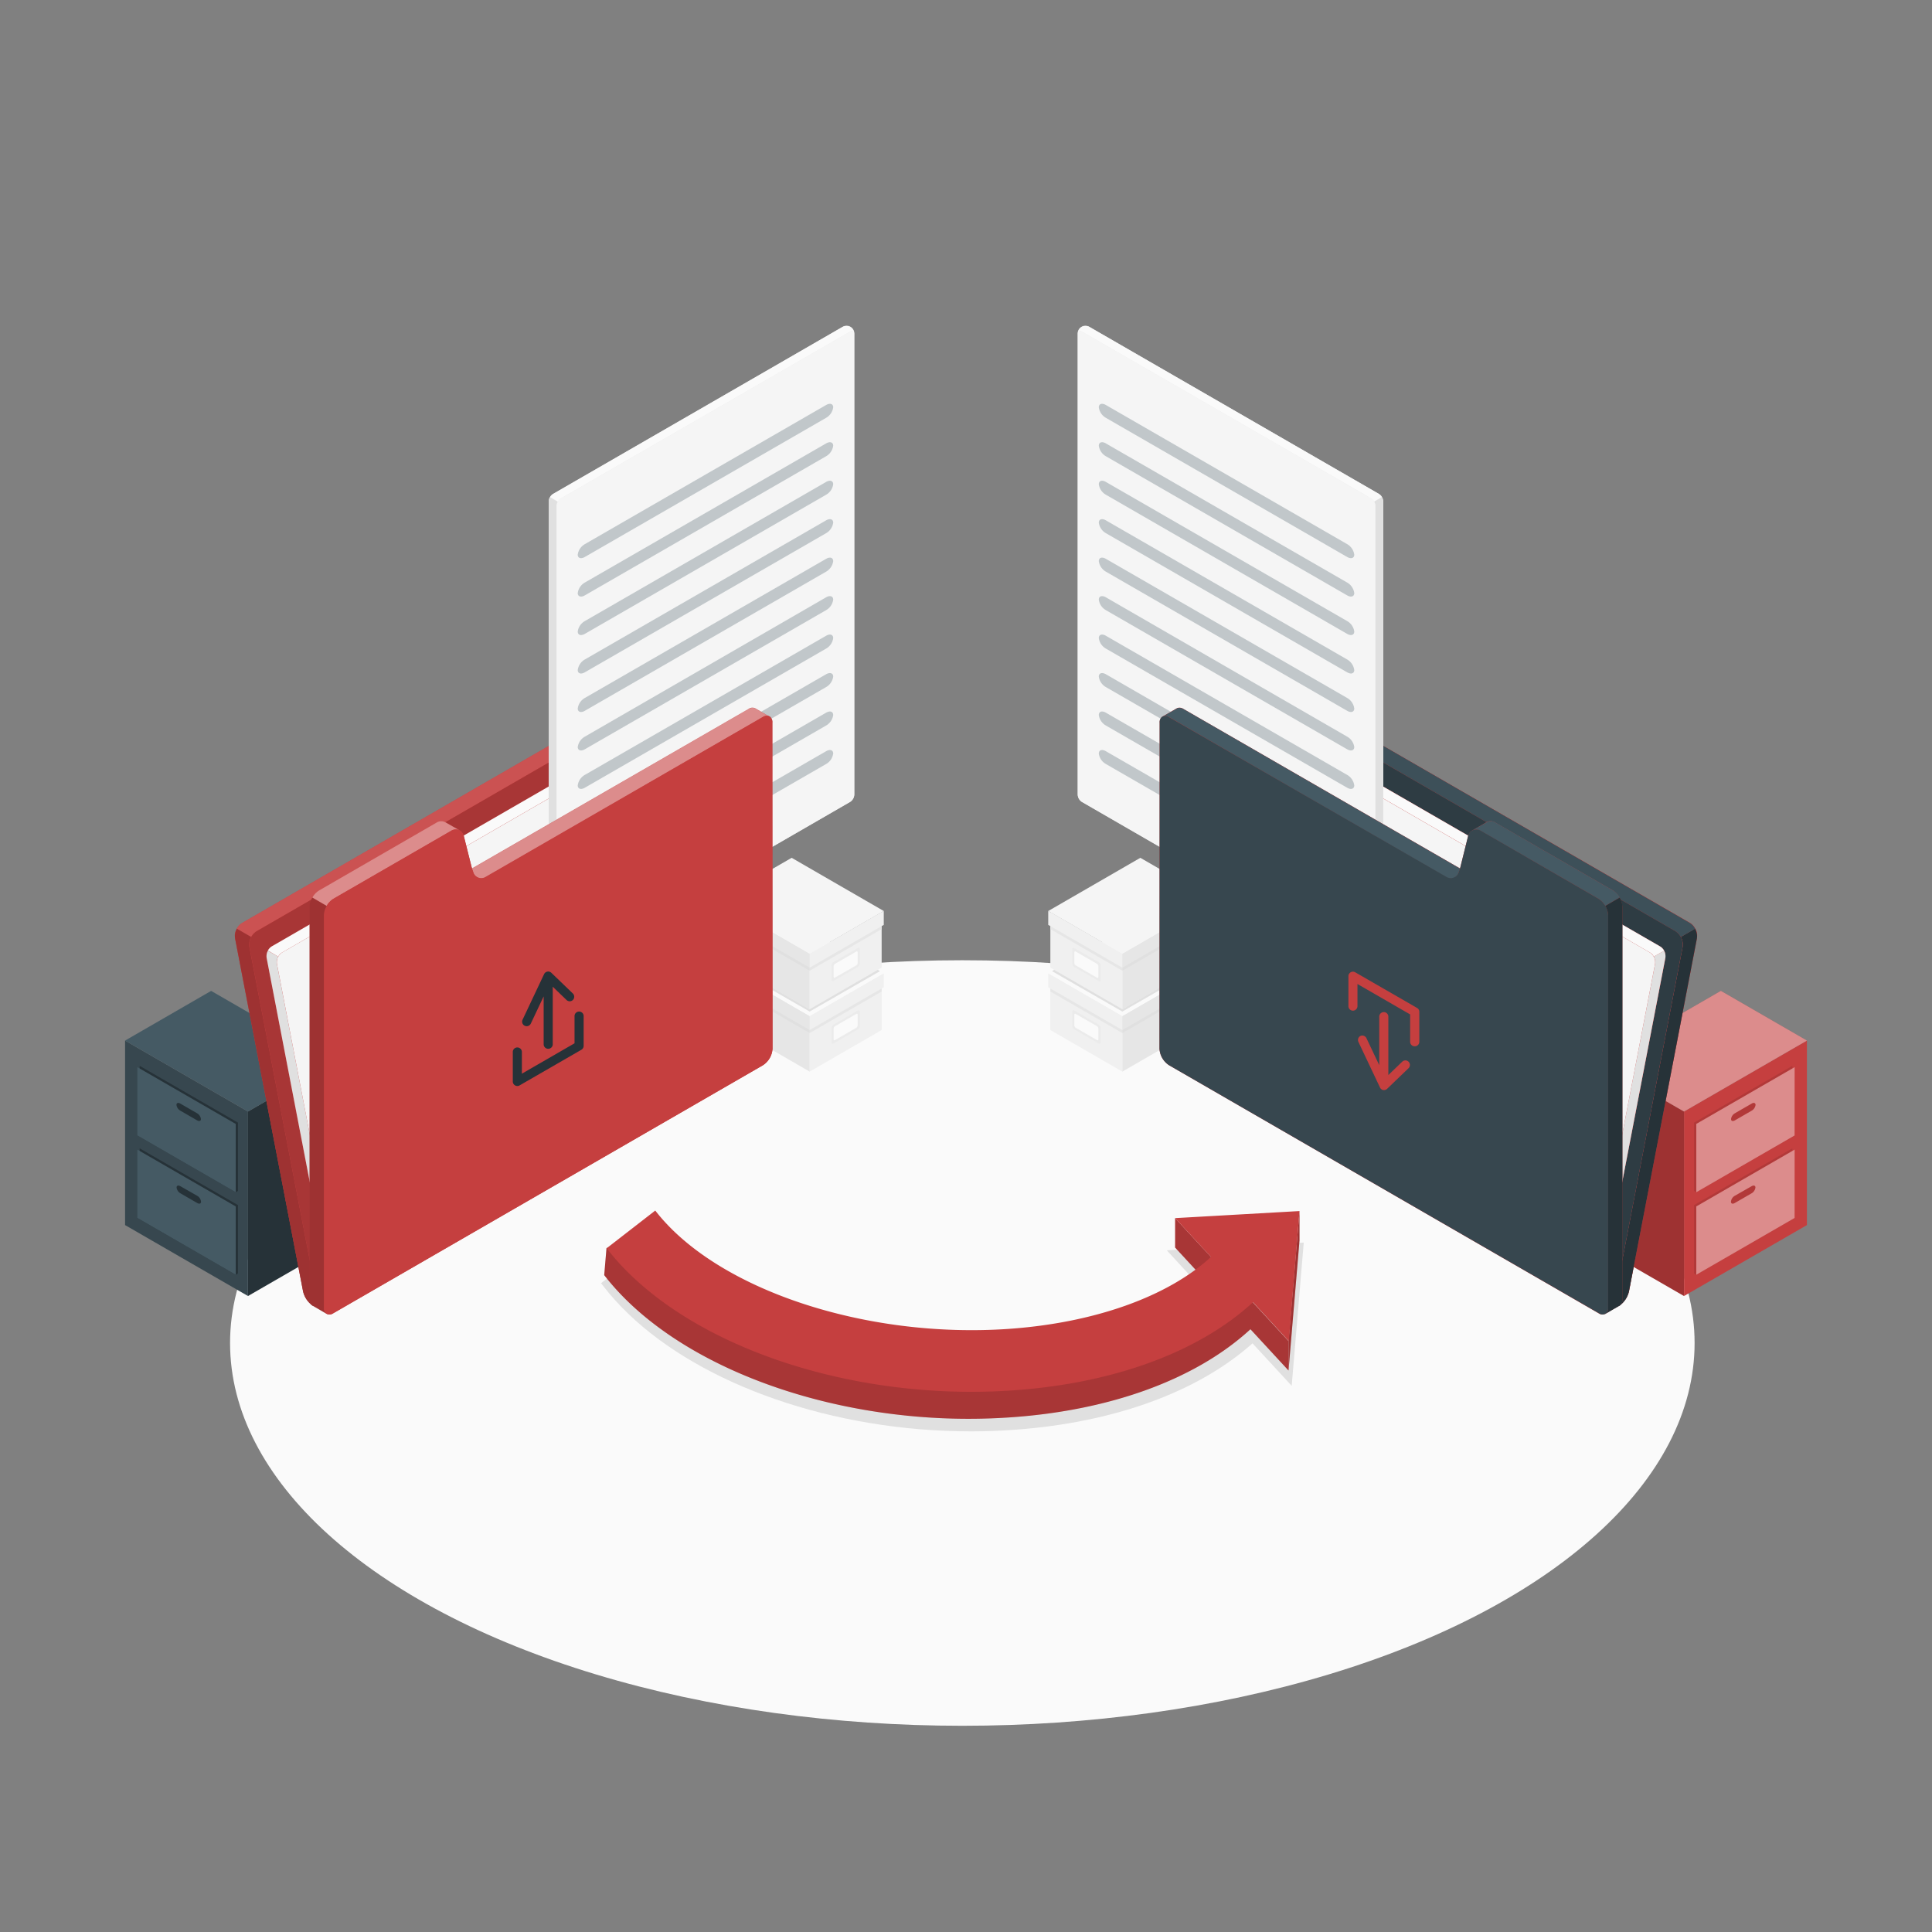 <svg xmlns="http://www.w3.org/2000/svg" viewBox="0 0 500 500"><rect x="0" y="0" width="500" height="500" fill="#808080" stroke="none"/><g id="freepik--Floor--inject-210"><ellipse id="freepik--floor--inject-210" cx="249.05" cy="347.57" rx="189.51" ry="99.06" style="fill:#fafafa"></ellipse></g><g id="freepik--Shadow--inject-210"><path id="freepik--shadow--inject-210" d="M251.35,370.44c-4.44,0-8.95-.19-13.4-.56-35.09-2.94-66.42-17.11-81.78-37l-.62-.79,14.21-11,.61.79c14.13,18.28,46.71,30.56,81.07,30.56h0c3.21,0,6.44-.11,9.59-.33,21.37-1.49,39.85-7.92,50.93-17.67l-10-10.86,35.45-2-3.12,37.07-10.14-11c-14.16,12.65-36.07,20.59-61.84,22.39C258.69,370.31,255,370.44,251.35,370.44Z" style="fill:#e0e0e0"></path></g><g id="freepik--Boxes--inject-210"><g id="freepik--boxes--inject-210"><polygon points="209.54 277.33 209.54 262.99 228.17 252.23 228.17 266.57 209.54 277.33" style="fill:#f0f0f0"></polygon><polygon points="209.54 262.99 186.26 249.54 186.26 263.88 209.54 277.33 209.54 262.99" style="fill:#e6e6e6"></polygon><polygon points="209.54 262.99 228.72 251.91 204.88 238.14 185.7 249.22 209.54 262.99" style="fill:#fafafa"></polygon><polygon points="209.54 262.99 209.54 266.57 228.72 255.5 228.72 251.91 209.54 262.99" style="fill:#f0f0f0"></polygon><polygon points="209.54 266.57 228.17 255.82 228.17 256.61 209.54 267.36 209.54 266.57" style="fill:#e6e6e6"></polygon><polygon points="185.7 249.22 209.54 262.99 209.54 266.57 185.7 252.81 185.7 249.22" style="fill:#e6e6e6"></polygon><polygon points="209.54 266.57 186.26 253.13 186.26 253.92 209.54 267.36 209.54 266.57" style="fill:#e0e0e0"></polygon><path d="M215.67,265.17l6.37-3.68c.27-.15.49,0,.49.29v3.76a1.1,1.1,0,0,1-.49.86l-6.37,3.68c-.27.16-.49,0-.49-.29V266A1.1,1.1,0,0,1,215.67,265.17Z" style="fill:#ebebeb"></path><path d="M216.08,265.59l5.55-3.2c.18-.1.33,0,.33.19v2.82a.76.76,0,0,1-.33.58l-5.55,3.2c-.18.11-.33,0-.33-.19v-2.82A.76.76,0,0,1,216.08,265.59Z" style="fill:#fafafa"></path><polygon points="209.54 261.19 209.54 246.85 228.17 236.09 228.17 250.43 209.54 261.19" style="fill:#f0f0f0"></polygon><polygon points="209.54 246.85 186.26 233.4 186.26 247.74 209.54 261.19 209.54 246.85" style="fill:#e6e6e6"></polygon><polygon points="209.54 246.85 228.72 235.77 204.88 222 185.7 233.08 209.54 246.85" style="fill:#f5f5f5"></polygon><polygon points="209.54 246.85 209.54 250.43 228.72 239.36 228.72 235.77 209.54 246.85" style="fill:#f0f0f0"></polygon><polygon points="209.54 250.43 228.17 239.68 228.17 240.46 209.54 251.22 209.54 250.43" style="fill:#e6e6e6"></polygon><polygon points="185.7 233.08 209.54 246.85 209.54 250.43 185.7 236.67 185.7 233.08" style="fill:#e6e6e6"></polygon><polygon points="209.54 250.43 186.26 236.99 186.26 237.78 209.54 251.22 209.54 250.43" style="fill:#e0e0e0"></polygon><path d="M215.67,249l6.37-3.68c.27-.16.49,0,.49.29v3.76a1.1,1.1,0,0,1-.49.86l-6.37,3.67c-.27.16-.49,0-.49-.28v-3.76A1.08,1.08,0,0,1,215.67,249Z" style="fill:#ebebeb"></path><path d="M216.08,249.45l5.55-3.2c.18-.11.33,0,.33.19v2.82a.73.73,0,0,1-.33.57L216.08,253c-.18.1-.33,0-.33-.19V250A.74.74,0,0,1,216.08,249.45Z" style="fill:#fafafa"></path><polygon points="227.17 251.01 209.54 261.19 187.26 248.31 186.72 248.64 209.54 261.77 227.71 251.33 227.17 251.01" style="fill:#e0e0e0"></polygon><polygon points="227.17 251.01 209.54 261.19 187.26 248.31 186.72 248.64 209.54 261.77 227.71 251.33 227.17 251.01" style="fill:#e0e0e0;opacity:0.5"></polygon></g><g id="freepik--boxes--inject-210"><polygon points="290.46 277.33 290.46 262.99 271.83 252.23 271.83 266.57 290.46 277.33" style="fill:#f0f0f0"></polygon><polygon points="290.46 262.99 313.74 249.54 313.74 263.88 290.46 277.33 290.46 262.99" style="fill:#e6e6e6"></polygon><polygon points="290.46 262.99 271.28 251.91 295.12 238.14 314.3 249.22 290.46 262.99" style="fill:#fafafa"></polygon><polygon points="290.46 262.99 290.46 266.57 271.28 255.5 271.28 251.91 290.46 262.99" style="fill:#f0f0f0"></polygon><polygon points="290.46 266.57 271.83 255.82 271.83 256.61 290.46 267.36 290.46 266.57" style="fill:#e6e6e6"></polygon><polygon points="314.3 249.22 290.46 262.99 290.46 266.57 314.3 252.81 314.3 249.22" style="fill:#e6e6e6"></polygon><polygon points="290.46 266.57 313.75 253.13 313.74 253.92 290.46 267.36 290.46 266.57" style="fill:#e0e0e0"></polygon><path d="M284.33,265.17,278,261.49c-.27-.15-.49,0-.49.29v3.76a1.1,1.1,0,0,0,.49.86l6.37,3.68c.27.16.49,0,.49-.29V266A1.1,1.1,0,0,0,284.33,265.17Z" style="fill:#ebebeb"></path><path d="M283.92,265.59l-5.55-3.2c-.18-.1-.33,0-.33.19v2.82a.76.76,0,0,0,.33.58l5.55,3.2c.18.11.33,0,.33-.19v-2.82A.76.76,0,0,0,283.92,265.59Z" style="fill:#fafafa"></path><polygon points="290.46 261.19 290.46 246.85 271.83 236.09 271.83 250.43 290.46 261.19" style="fill:#f0f0f0"></polygon><polygon points="290.46 246.85 313.74 233.4 313.74 247.74 290.46 261.19 290.46 246.85" style="fill:#e6e6e6"></polygon><polygon points="290.46 246.85 271.28 235.77 295.12 222 314.3 233.08 290.46 246.85" style="fill:#f5f5f5"></polygon><polygon points="290.46 246.85 290.46 250.43 271.28 239.36 271.28 235.77 290.46 246.85" style="fill:#f0f0f0"></polygon><polygon points="290.46 250.43 271.83 239.68 271.83 240.46 290.46 251.22 290.46 250.43" style="fill:#e6e6e6"></polygon><polygon points="314.3 233.08 290.46 246.85 290.46 250.43 314.3 236.67 314.3 233.08" style="fill:#e6e6e6"></polygon><polygon points="290.46 250.43 313.75 236.99 313.74 237.78 290.46 251.22 290.46 250.43" style="fill:#e0e0e0"></polygon><path d="M284.33,249,278,245.35c-.27-.16-.49,0-.49.29v3.76a1.1,1.1,0,0,0,.49.86l6.37,3.67c.27.16.49,0,.49-.28v-3.76A1.08,1.08,0,0,0,284.33,249Z" style="fill:#ebebeb"></path><path d="M283.92,249.45l-5.55-3.2c-.18-.11-.33,0-.33.19v2.82a.73.73,0,0,0,.33.57l5.55,3.21c.18.1.33,0,.33-.19V250A.74.74,0,0,0,283.92,249.45Z" style="fill:#fafafa"></path><polygon points="272.83 251.01 290.46 261.19 312.74 248.31 313.28 248.64 290.46 261.77 272.29 251.33 272.83 251.01" style="fill:#e0e0e0"></polygon><polygon points="272.83 251.01 290.46 261.19 312.74 248.31 313.28 248.64 290.46 261.77 272.29 251.33 272.83 251.01" style="fill:#e0e0e0;opacity:0.5"></polygon></g></g><g id="freepik--Cabinets--inject-210"><g id="freepik--Cabinet--inject-210"><polygon points="64.18 335.41 86.45 322.56 86.45 274.81 64.18 287.66 64.18 335.41" style="fill:#263238"></polygon><polygon points="64.18 287.66 32.37 269.3 32.37 317.05 64.18 335.41 64.18 287.66" style="fill:#37474f"></polygon><polygon points="32.37 269.3 64.18 287.66 86.45 274.81 54.64 256.44 32.37 269.3" style="fill:#455a64"></polygon><polygon points="61.59 311.88 36.14 297.19 36.14 314.87 35.55 315.21 61 329.9 61.59 329.56 61.59 311.88" style="fill:#263238"></polygon><polygon points="61 312.22 35.55 297.52 35.55 315.21 61 329.9 61 312.22" style="fill:#455a64"></polygon><path d="M51,309.45,46.7,307c-.56-.33-1-.18-1,.33a2,2,0,0,0,1,1.5l4.33,2.5c.56.33,1,.18,1-.33A2,2,0,0,0,51,309.45Z" style="fill:#263238"></path><polygon points="61.59 290.53 36.14 275.84 36.14 293.52 35.55 293.86 61 308.55 61.59 308.21 61.59 290.53" style="fill:#263238"></polygon><polygon points="61 290.87 35.55 276.18 35.55 293.86 61 308.55 61 290.87" style="fill:#455a64"></polygon><path d="M51,288.11l-4.33-2.5c-.56-.33-1-.18-1,.33a2,2,0,0,0,1,1.5l4.33,2.5c.56.33,1,.18,1-.33A2,2,0,0,0,51,288.11Z" style="fill:#263238"></path></g><g id="freepik--cabinet--inject-210"><polygon points="435.82 335.41 413.55 322.56 413.55 274.81 435.82 287.66 435.82 335.41" style="fill:#C53F3F"></polygon><g style="opacity:0.2"><polygon points="435.82 335.41 413.55 322.56 413.55 274.81 435.82 287.66 435.82 335.41"></polygon></g><polygon points="435.82 287.66 467.63 269.3 467.63 317.05 435.82 335.41 435.82 287.66" style="fill:#C53F3F"></polygon><polygon points="467.63 269.3 435.82 287.66 413.55 274.81 445.36 256.44 467.63 269.3" style="fill:#C53F3F"></polygon><g style="opacity:0.4"><polygon points="467.63 269.3 435.82 287.66 413.55 274.81 445.36 256.44 467.63 269.3" style="fill:#fff"></polygon></g><polygon points="438.42 311.88 463.86 297.19 463.86 314.87 464.44 315.21 439 329.9 438.41 329.56 438.42 311.88" style="fill:#C53F3F"></polygon><g style="opacity:0.1"><polygon points="438.42 311.88 463.86 297.19 463.86 314.87 464.44 315.21 439 329.9 438.41 329.56 438.42 311.88"></polygon></g><polygon points="439 312.22 464.45 297.52 464.44 315.21 439 329.9 439 312.22" style="fill:#C53F3F"></polygon><g style="opacity:0.4"><polygon points="439 312.22 464.45 297.52 464.44 315.21 439 329.9 439 312.22" style="fill:#fff"></polygon></g><path d="M449,309.45,453.3,307c.56-.33,1-.18,1,.33a2,2,0,0,1-1,1.5l-4.33,2.5c-.56.33-1,.18-1-.33A2,2,0,0,1,449,309.45Z" style="fill:#C53F3F"></path><g style="opacity:0.1"><path d="M449,309.45,453.3,307c.56-.33,1-.18,1,.33a2,2,0,0,1-1,1.5l-4.33,2.5c-.56.33-1,.18-1-.33A2,2,0,0,1,449,309.45Z"></path></g><polygon points="438.42 290.53 463.86 275.84 463.86 293.52 464.44 293.86 439 308.55 438.41 308.21 438.42 290.53" style="fill:#C53F3F"></polygon><g style="opacity:0.1"><polygon points="438.42 290.53 463.86 275.84 463.86 293.52 464.44 293.86 439 308.55 438.41 308.21 438.42 290.53"></polygon></g><polygon points="439 290.87 464.45 276.18 464.44 293.86 439 308.55 439 290.87" style="fill:#C53F3F"></polygon><g style="opacity:0.4"><polygon points="439 290.87 464.45 276.18 464.44 293.86 439 308.55 439 290.87" style="fill:#fff"></polygon></g><path d="M449,288.11l4.33-2.5c.56-.33,1-.18,1,.33a2,2,0,0,1-1,1.5l-4.33,2.5c-.56.33-1,.18-1-.33A2,2,0,0,1,449,288.11Z" style="fill:#C53F3F"></path><g style="opacity:0.1"><path d="M449,288.11l4.33-2.5c.56-.33,1-.18,1,.33a2,2,0,0,1-1,1.5l-4.33,2.5c-.56.33-1,.18-1-.33A2,2,0,0,1,449,288.11Z"></path></g></g></g><g id="freepik--Folders--inject-210"><g id="freepik--folder-black--inject-210"><path d="M304.58,273.76l104.1,60.11,6.33,3.65.29.15a3.44,3.44,0,0,0,.53.21,3.08,3.08,0,0,0,.66.18,3.11,3.11,0,0,0,.44.08.13.13,0,0,0,.09,0,5.12,5.12,0,0,0,.56,0,3.4,3.4,0,0,0,1.66-.36,6.19,6.19,0,0,0,2.37-3.77l17.54-91.14a3,3,0,0,0,.06-.6,2.7,2.7,0,0,0,0-.49v0a4.43,4.43,0,0,0-.17-.74,7.8,7.8,0,0,0-.31-.72l-.26-.43a4.94,4.94,0,0,0-.36-.44,3.82,3.82,0,0,0-.36-.34,3.93,3.93,0,0,0-.42-.29L326.87,175.09a2.64,2.64,0,0,0-.29-.15l-.31-.14a.66.66,0,0,0-.15-.05,1.39,1.39,0,0,0-.4,0,5,5,0,0,0-2,.92l-2.45,1.44h0a1.27,1.27,0,0,0-.49.35,1.88,1.88,0,0,0-.45.75,2,2,0,0,0-.1.38l-17.55,91.13A4.13,4.13,0,0,0,304.58,273.76Z" style="fill:#C53F3F"></path><path d="M304.58,273.76l104.1,60.11,6.33,3.65.29.15a3.44,3.44,0,0,0,.53.21,3.08,3.08,0,0,0,.66.18,3.11,3.11,0,0,0,.44.08.13.13,0,0,0,.09,0,5.12,5.12,0,0,0,.56,0,3.4,3.4,0,0,0,1.66-.36,6.19,6.19,0,0,0,2.37-3.77l17.54-91.14a3,3,0,0,0,.06-.6,2.7,2.7,0,0,0,0-.49v0a4.43,4.43,0,0,0-.17-.74,7.8,7.8,0,0,0-.31-.72l-.26-.43a4.94,4.94,0,0,0-.36-.44,3.82,3.82,0,0,0-.36-.34,3.93,3.93,0,0,0-.42-.29L326.87,175.09a2.64,2.64,0,0,0-.29-.15l-.31-.14a.66.66,0,0,0-.15-.05,1.39,1.39,0,0,0-.4,0,5,5,0,0,0-2,.92l-2.45,1.44h0a1.27,1.27,0,0,0-.49.35,1.88,1.88,0,0,0-.45.75,2,2,0,0,0-.1.38l-17.55,91.13A4.13,4.13,0,0,0,304.58,273.76Z" style="fill:#C53F3F"></path><path d="M415.3,337.67a4.68,4.68,0,0,0,3.94.15,6.19,6.19,0,0,0,2.37-3.77l17.54-91.14a4,4,0,0,0-.46-2.57L435,242.48a4.06,4.06,0,0,1,.47,2.57L417.9,336.2A1.81,1.81,0,0,1,415.3,337.67Z" style="fill:#263238"></path><path d="M323.76,175.63l-2.45,1.44h0a1.94,1.94,0,0,1,1.85.16L433.58,241a3.78,3.78,0,0,1,1.39,1.49l3.72-2.14-.26-.43a4.94,4.94,0,0,0-.36-.44,3.65,3.65,0,0,0-.78-.63L326.87,175.09a4.15,4.15,0,0,0-.6-.29.66.66,0,0,0-.15-.05,1.39,1.39,0,0,0-.4,0A5,5,0,0,0,323.76,175.63Z" style="fill:#37474f"></path><path d="M323.76,175.63l-2.45,1.44h0a1.94,1.94,0,0,1,1.85.16L433.58,241a3.78,3.78,0,0,1,1.39,1.49l3.72-2.14-.26-.43a4.94,4.94,0,0,0-.36-.44,3.65,3.65,0,0,0-.78-.63L326.87,175.09a4.15,4.15,0,0,0-.6-.29.66.66,0,0,0-.15-.05,1.39,1.39,0,0,0-.4,0A5,5,0,0,0,323.76,175.63Z" style="fill:#455a64;opacity:0.5"></path><path d="M417.9,336.19l17.54-91.13a4.14,4.14,0,0,0-1.86-4.07L323.16,177.24a1.83,1.83,0,0,0-2.9,1.32L302.72,269.7a4.14,4.14,0,0,0,1.86,4.07L415,337.52A1.84,1.84,0,0,0,417.9,336.19Z" style="fill:#C53F3F"></path><path d="M417.9,336.19l17.54-91.13a4.14,4.14,0,0,0-1.86-4.07L323.16,177.24a1.83,1.83,0,0,0-2.9,1.32L302.72,269.7a4.14,4.14,0,0,0,1.86,4.07L415,337.52A1.84,1.84,0,0,0,417.9,336.19Z" style="fill:#37474f"></path><path d="M417.9,336.19l17.54-91.13a4.14,4.14,0,0,0-1.86-4.07L323.16,177.24a1.83,1.83,0,0,0-2.9,1.32L302.72,269.7a4.14,4.14,0,0,0,1.86,4.07L415,337.52A1.84,1.84,0,0,0,417.9,336.19Z" style="fill:#263238;opacity:0.5"></path><path d="M334.19,270.08l74.89,43.24,4.55,2.63.21.11a3,3,0,0,0,.38.15,2.62,2.62,0,0,0,.48.13,1.67,1.67,0,0,0,.31.05.09.09,0,0,0,.07,0,2.69,2.69,0,0,0,.4,0,2.47,2.47,0,0,0,1.2-.27,4.46,4.46,0,0,0,1.7-2.71L431,247.89a2.09,2.09,0,0,0,0-.43,2.19,2.19,0,0,0,0-.36h0a2.48,2.48,0,0,0-.12-.54,4.61,4.61,0,0,0-.22-.51c-.06-.1-.12-.21-.19-.31a1.94,1.94,0,0,0-.26-.31,1.23,1.23,0,0,0-.26-.25,2.64,2.64,0,0,0-.29-.21L350.23,199.1,350,199l-.23-.1a.29.29,0,0,0-.1,0,1,1,0,0,0-.29,0,3.57,3.57,0,0,0-1.41.67l-1.76,1h0a1,1,0,0,0-.36.25,1.39,1.39,0,0,0-.32.54,1.8,1.8,0,0,0-.07.27l-12.62,65.57A3,3,0,0,0,334.19,270.08Z" style="fill:#C53F3F"></path><path d="M334.19,270.08l74.89,43.24,4.55,2.63.21.11a3,3,0,0,0,.38.15,2.62,2.62,0,0,0,.48.13,1.67,1.67,0,0,0,.31.05.09.09,0,0,0,.07,0,2.69,2.69,0,0,0,.4,0,2.47,2.47,0,0,0,1.2-.27,4.46,4.46,0,0,0,1.7-2.71L431,247.89a2.09,2.09,0,0,0,0-.43,2.19,2.19,0,0,0,0-.36h0a2.48,2.48,0,0,0-.12-.54,4.61,4.61,0,0,0-.22-.51c-.06-.1-.12-.21-.19-.31a1.94,1.94,0,0,0-.26-.31,1.23,1.23,0,0,0-.26-.25,2.64,2.64,0,0,0-.29-.21L350.23,199.1,350,199l-.23-.1a.29.29,0,0,0-.1,0,1,1,0,0,0-.29,0,3.57,3.57,0,0,0-1.41.67l-1.76,1h0a1,1,0,0,0-.36.25,1.39,1.39,0,0,0-.32.54,1.8,1.8,0,0,0-.07.27l-12.62,65.57A3,3,0,0,0,334.19,270.08Z" style="fill:#C53F3F"></path><path d="M413.84,316.06a3.38,3.38,0,0,0,2.84.1,4.46,4.46,0,0,0,1.7-2.71L431,247.89a3,3,0,0,0-.33-1.85L428,247.58a2.9,2.9,0,0,1,.34,1.85L415.71,315A1.3,1.3,0,0,1,413.84,316.06Z" style="fill:#e0e0e0"></path><path d="M348,199.49l-1.76,1h0a1.35,1.35,0,0,1,1.32.12L427,246.51a2.59,2.59,0,0,1,1,1.07l2.68-1.54c-.06-.1-.12-.21-.19-.31a1.94,1.94,0,0,0-.26-.31,2.4,2.4,0,0,0-.55-.46L350.23,199.1a3.55,3.55,0,0,0-.44-.21.29.29,0,0,0-.1,0,1,1,0,0,0-.29,0A3.57,3.57,0,0,0,348,199.49Z" style="fill:#fafafa"></path><path d="M415.71,315l12.62-65.57a3,3,0,0,0-1.34-2.92l-79.43-45.87a1.32,1.32,0,0,0-2.09,1l-12.61,65.57a3,3,0,0,0,1.33,2.92L413.63,316A1.32,1.32,0,0,0,415.71,315Z" style="fill:#f5f5f5"></path><g id="freepik--Document--inject-210"><path d="M357,250.8a2.3,2.3,0,0,0,1-1.83V129.74a2.37,2.37,0,0,0-1.08-1.87L282,84.63a2,2,0,0,0-3.1,1.8V205.66a2.37,2.37,0,0,0,1.08,1.87l74.87,43.24A2.32,2.32,0,0,0,357,250.8Z" style="fill:#ebebeb"></path><path d="M278.91,86.24c.1-.55.54-.74,1.08-.43L354.87,129a2.13,2.13,0,0,1,.76.81l2-1.17a2.34,2.34,0,0,0-.77-.82L282,84.64a2.32,2.32,0,0,0-2.1,0A2.43,2.43,0,0,0,278.91,86.24Z" style="fill:#fafafa"></path><path d="M355,250.84a2.33,2.33,0,0,0,1.95,0,2.3,2.3,0,0,0,1-1.83V129.74a2.23,2.23,0,0,0-.31-1.06l-2,1.17a2.14,2.14,0,0,1,.32,1.06V250.14C356,250.77,355.53,251.07,355,250.84Z" style="fill:#e0e0e0"></path><path d="M354.86,250.77,280,207.53a2.37,2.37,0,0,1-1.08-1.87V86.43c0-.69.48-1,1.08-.62L354.86,129a2.37,2.37,0,0,1,1.08,1.87V250.14C355.94,250.83,355.46,251.11,354.86,250.77Z" style="fill:#f5f5f5"></path><g style="opacity:0.3"><path d="M350.48,183.35c0,.92-.83,1.19-1.84.6l-62.43-36a3.71,3.71,0,0,1-1.84-2.72c0-.92.83-1.19,1.84-.6l62.43,36A3.71,3.71,0,0,1,350.48,183.35Z" style="fill:#455a64"></path><path d="M350.48,193.31c0,.91-.83,1.18-1.84.6l-62.43-36a3.68,3.68,0,0,1-1.84-2.72c0-.92.83-1.18,1.84-.6l62.43,36.05A3.68,3.68,0,0,1,350.48,193.31Z" style="fill:#455a64"></path><path d="M350.48,203.26c0,.92-.83,1.19-1.84.6l-62.43-36a3.71,3.71,0,0,1-1.84-2.72c0-.92.83-1.19,1.84-.6l62.43,36A3.71,3.71,0,0,1,350.48,203.26Z" style="fill:#455a64"></path><path d="M350.48,213.22c0,.92-.83,1.18-1.84.6l-62.43-36a3.68,3.68,0,0,1-1.84-2.72c0-.91.83-1.18,1.84-.6l62.43,36.05A3.68,3.68,0,0,1,350.48,213.22Z" style="fill:#455a64"></path><path d="M350.48,153.48c0,.92-.83,1.19-1.84.6l-62.43-36a3.71,3.71,0,0,1-1.84-2.72c0-.92.83-1.19,1.84-.6l62.43,36A3.71,3.71,0,0,1,350.48,153.48Z" style="fill:#455a64"></path><path d="M350.48,163.44c0,.92-.83,1.18-1.84.6l-62.43-36a3.68,3.68,0,0,1-1.84-2.72c0-.91.83-1.18,1.84-.59l62.43,36A3.7,3.7,0,0,1,350.48,163.44Z" style="fill:#455a64"></path><path d="M350.48,143.54c0,.92-.83,1.19-1.84.6l-62.43-36a3.71,3.71,0,0,1-1.84-2.72c0-.92.83-1.19,1.84-.6l62.43,36A3.71,3.71,0,0,1,350.48,143.54Z" style="fill:#455a64"></path><path d="M350.48,173.4c0,.91-.83,1.18-1.84.59l-62.43-36a3.7,3.7,0,0,1-1.84-2.72c0-.92.83-1.19,1.84-.6l62.43,36A3.71,3.71,0,0,1,350.48,173.4Z" style="fill:#455a64"></path><path d="M350.48,223.18c0,.91-.83,1.18-1.84.59l-62.43-36a3.71,3.71,0,0,1-1.84-2.72c0-.92.83-1.19,1.84-.6l62.43,36A3.71,3.71,0,0,1,350.48,223.18Z" style="fill:#455a64"></path><path d="M350.48,233.13c0,.92-.83,1.19-1.84.6l-62.43-36a3.68,3.68,0,0,1-1.84-2.72c0-.91.83-1.18,1.84-.59l62.43,36A3.7,3.7,0,0,1,350.48,233.13Z" style="fill:#455a64"></path></g></g><path d="M300.12,187.05a1.75,1.75,0,0,1,.68-1.56,1.15,1.15,0,0,1,.17-.11l3.58-2.08h0a1.73,1.73,0,0,1,1.74.18l71.57,41.27,2.09-8.41a2.33,2.33,0,0,1,1-1.37h0l3.72-2.17v0a2.19,2.19,0,0,1,2.26.06l30.45,17.57a5.47,5.47,0,0,1,2.48,4.29V336.27a1.76,1.76,0,0,1-.67,1.56h0l-3.83,2.23h0a1.78,1.78,0,0,1-1.69-.21L302.55,275.68a5.47,5.47,0,0,1-2.48-4.29Z" style="fill:#C53F3F"></path><path d="M381,214.93a2.19,2.19,0,0,1,2.22.1L413.7,232.6a5.2,5.2,0,0,1,1.75,1.85l3.71-2.16a5,5,0,0,0-1.75-1.85L387,212.87a2.21,2.21,0,0,0-2.27-.06h0Z" style="fill:#455a64"></path><path d="M301,185.38a1.89,1.89,0,0,1,1.63.24L374.24,227a2.16,2.16,0,0,0,3.3-1.31l.33-.9-71.56-41.28a2.19,2.19,0,0,0-1.1-.33,1.32,1.32,0,0,0-.64.16h0Z" style="fill:#455a64"></path><path d="M300.12,187.06l-.05,84.33a5.47,5.47,0,0,0,2.48,4.29L414,340a1.46,1.46,0,0,0,2.19-1.27V236.89a5,5,0,0,0-.72-2.43,5.21,5.21,0,0,0-1.75-1.85L383.26,215a2.22,2.22,0,0,0-2.22-.1l-.07,0h0a2.31,2.31,0,0,0-1,1.37l-2.09,8.4-.33.91a2.16,2.16,0,0,1-3.3,1.31L302.6,185.63a1.84,1.84,0,0,0-1.62-.24l-.1.06-.06,0,0,0A1.77,1.77,0,0,0,300.12,187.06Z" style="fill:#37474f"></path><path d="M352.06,268.11a1.19,1.19,0,0,1,1.57.56l3.32,7V263.22a1.18,1.18,0,1,1,2.35,0v15l3.58-3.44a1.16,1.16,0,0,1,1.66,0,1.18,1.18,0,0,1,0,1.66l-5.56,5.35a1.17,1.17,0,0,1-1,.31,1.15,1.15,0,0,1-.84-.66l-5.57-11.77A1.18,1.18,0,0,1,352.06,268.11Z" style="fill:#C53F3F"></path><path d="M366.12,270.78a1.17,1.17,0,0,1-1.18-1.17v-7.08l-13.63-7.87v5.73a1.17,1.17,0,0,1-2.34,0v-7.76a1.16,1.16,0,0,1,.58-1,1.14,1.14,0,0,1,.59-.16,1.16,1.16,0,0,1,.59.16l16,9.22a1.17,1.17,0,0,1,.59,1v7.75A1.17,1.17,0,0,1,366.12,270.78Z" style="fill:#C53F3F"></path><path d="M415.28,340.09a.23.23,0,0,0,.11,0l3.83-2.22a1.82,1.82,0,0,0,.67-1.58V234.73a5,5,0,0,0-.73-2.44l-3.71,2.16h0a5,5,0,0,1,.73,2.44V338.75A1.44,1.44,0,0,1,415.28,340.09Z" style="fill:#263238"></path></g><g id="freepik--folder-green--inject-210"><path d="M195.42,273.76,91.32,333.87,85,337.52l-.29.15a3.44,3.44,0,0,1-.53.21,3.08,3.08,0,0,1-.66.18,3.11,3.11,0,0,1-.44.08.13.13,0,0,1-.09,0,5.12,5.12,0,0,1-.56,0,3.4,3.4,0,0,1-1.66-.36,6.19,6.19,0,0,1-2.37-3.77L60.85,242.91a3,3,0,0,1-.06-.6,2.7,2.7,0,0,1,0-.49v0a4.43,4.43,0,0,1,.17-.74,7.8,7.8,0,0,1,.31-.72l.26-.43a4.94,4.94,0,0,1,.36-.44,3.82,3.82,0,0,1,.36-.34,3.93,3.93,0,0,1,.42-.29l110.42-63.75a2.64,2.64,0,0,1,.29-.15l.31-.14a.66.66,0,0,1,.15-.05,1.39,1.39,0,0,1,.4,0,5,5,0,0,1,2,.92l2.45,1.44h0a1.27,1.27,0,0,1,.49.35,1.88,1.88,0,0,1,.45.75,2,2,0,0,1,.1.38l17.55,91.13A4.13,4.13,0,0,1,195.42,273.76Z" style="fill:#C53F3F"></path><path d="M195.42,273.76,91.32,333.87,85,337.52l-.29.15a3.44,3.44,0,0,1-.53.21,3.08,3.08,0,0,1-.66.18,3.11,3.11,0,0,1-.44.08.13.13,0,0,1-.09,0,5.12,5.12,0,0,1-.56,0,3.4,3.4,0,0,1-1.66-.36,6.19,6.19,0,0,1-2.37-3.77L60.85,242.91a3,3,0,0,1-.06-.6,2.7,2.7,0,0,1,0-.49v0a4.43,4.43,0,0,1,.17-.74,7.8,7.8,0,0,1,.31-.72l.26-.43a4.94,4.94,0,0,1,.36-.44,3.82,3.82,0,0,1,.36-.34,3.93,3.93,0,0,1,.42-.29l110.42-63.75a2.64,2.64,0,0,1,.29-.15l.31-.14a.66.66,0,0,1,.15-.05,1.39,1.39,0,0,1,.4,0,5,5,0,0,1,2,.92l2.45,1.44h0a1.27,1.27,0,0,1,.49.35,1.88,1.88,0,0,1,.45.75,2,2,0,0,1,.1.38l17.55,91.13A4.13,4.13,0,0,1,195.42,273.76Z" style="fill:#C53F3F"></path><path d="M84.7,337.67a4.68,4.68,0,0,1-3.94.15,6.19,6.19,0,0,1-2.37-3.77L60.85,242.91a4,4,0,0,1,.46-2.57L65,242.48a4.06,4.06,0,0,0-.47,2.57L82.1,336.2A1.81,1.81,0,0,0,84.7,337.67Z" style="opacity:0.2"></path><path d="M176.24,175.63l2.45,1.44h0a1.94,1.94,0,0,0-1.85.16L66.42,241A3.78,3.78,0,0,0,65,242.48l-3.72-2.14.26-.43a4.94,4.94,0,0,1,.36-.44,3.65,3.65,0,0,1,.78-.63l110.42-63.75a4.15,4.15,0,0,1,.6-.29.66.66,0,0,1,.15-.05,1.39,1.39,0,0,1,.4,0A5,5,0,0,1,176.24,175.63Z" style="fill:#fff;opacity:0.1"></path><path d="M82.1,336.19,64.56,245.06A4.14,4.14,0,0,1,66.42,241l110.42-63.75a1.83,1.83,0,0,1,2.9,1.32l17.54,91.14a4.14,4.14,0,0,1-1.86,4.07L85,337.52A1.84,1.84,0,0,1,82.1,336.19Z" style="fill:#C53F3F"></path><path d="M82.1,336.19,64.56,245.06A4.14,4.14,0,0,1,66.42,241l110.42-63.75a1.83,1.83,0,0,1,2.9,1.32l17.54,91.14a4.14,4.14,0,0,1-1.86,4.07L85,337.52A1.84,1.84,0,0,1,82.1,336.19Z" style="opacity:0.15"></path><path d="M165.81,270.08,90.92,313.32,86.37,316l-.21.11a3,3,0,0,1-.38.15,2.62,2.62,0,0,1-.48.13,1.67,1.67,0,0,1-.31.05.09.09,0,0,1-.07,0,2.69,2.69,0,0,1-.4,0,2.47,2.47,0,0,1-1.2-.27,4.46,4.46,0,0,1-1.7-2.71L69,247.89a2.09,2.09,0,0,1,0-.43,2.19,2.19,0,0,1,0-.36h0a2.48,2.48,0,0,1,.12-.54,4.61,4.61,0,0,1,.22-.51c.06-.1.12-.21.19-.31a1.94,1.94,0,0,1,.26-.31,1.23,1.23,0,0,1,.26-.25,2.64,2.64,0,0,1,.29-.21l79.44-45.86L150,199l.23-.1a.29.29,0,0,1,.1,0,1,1,0,0,1,.29,0,3.57,3.57,0,0,1,1.41.67l1.76,1h0a1,1,0,0,1,.36.25,1.39,1.39,0,0,1,.32.54,1.8,1.8,0,0,1,.07.27l12.62,65.57A3,3,0,0,1,165.81,270.08Z" style="fill:#C53F3F"></path><path d="M165.81,270.08,90.92,313.32,86.37,316l-.21.11a3,3,0,0,1-.38.15,2.62,2.62,0,0,1-.48.13,1.67,1.67,0,0,1-.31.05.09.09,0,0,1-.07,0,2.69,2.69,0,0,1-.4,0,2.47,2.47,0,0,1-1.2-.27,4.46,4.46,0,0,1-1.7-2.71L69,247.89a2.09,2.09,0,0,1,0-.43,2.19,2.19,0,0,1,0-.36h0a2.48,2.48,0,0,1,.12-.54,4.61,4.61,0,0,1,.22-.51c.06-.1.12-.21.19-.31a1.94,1.94,0,0,1,.26-.31,1.23,1.23,0,0,1,.26-.25,2.64,2.64,0,0,1,.29-.21l79.44-45.86L150,199l.23-.1a.29.29,0,0,1,.1,0,1,1,0,0,1,.29,0,3.57,3.57,0,0,1,1.41.67l1.76,1h0a1,1,0,0,1,.36.25,1.39,1.39,0,0,1,.32.54,1.8,1.8,0,0,1,.07.27l12.62,65.57A3,3,0,0,1,165.81,270.08Z" style="fill:#C53F3F"></path><path d="M86.16,316.06a3.38,3.38,0,0,1-2.84.1,4.46,4.46,0,0,1-1.7-2.71L69,247.89a3,3,0,0,1,.33-1.85L72,247.58a2.9,2.9,0,0,0-.34,1.85L84.29,315A1.3,1.3,0,0,0,86.16,316.06Z" style="fill:#e0e0e0"></path><path d="M152,199.49l1.76,1h0a1.35,1.35,0,0,0-1.32.12L73,246.51a2.59,2.59,0,0,0-1,1.07L69.33,246c.06-.1.12-.21.19-.31a1.94,1.94,0,0,1,.26-.31,2.4,2.4,0,0,1,.55-.46l79.44-45.86a3.55,3.55,0,0,1,.44-.21.29.29,0,0,1,.1,0,1,1,0,0,1,.29,0A3.57,3.57,0,0,1,152,199.49Z" style="fill:#fafafa"></path><path d="M84.29,315,71.67,249.43A3,3,0,0,1,73,246.51l79.43-45.87a1.32,1.32,0,0,1,2.09,1l12.61,65.57a3,3,0,0,1-1.33,2.92L86.37,316A1.32,1.32,0,0,1,84.29,315Z" style="fill:#f5f5f5"></path><g id="freepik--document--inject-210"><path d="M143,250.8a2.3,2.3,0,0,1-1-1.83V129.74a2.37,2.37,0,0,1,1.08-1.87L218,84.63a2,2,0,0,1,3.1,1.8V205.66a2.37,2.37,0,0,1-1.08,1.87l-74.87,43.24A2.32,2.32,0,0,1,143,250.8Z" style="fill:#ebebeb"></path><path d="M221.09,86.24c-.1-.55-.54-.74-1.07-.43L145.13,129a2.13,2.13,0,0,0-.76.81l-2-1.17a2.34,2.34,0,0,1,.77-.82L218,84.64a2.32,2.32,0,0,1,2.1,0A2.43,2.43,0,0,1,221.09,86.24Z" style="fill:#fafafa"></path><path d="M145,250.84a2.33,2.33,0,0,1-2,0,2.3,2.3,0,0,1-1-1.83V129.74a2.23,2.23,0,0,1,.31-1.06l2,1.17a2.14,2.14,0,0,0-.32,1.06V250.14C144.05,250.77,144.47,251.07,145,250.84Z" style="fill:#e0e0e0"></path><path d="M145.14,250.77,220,207.53a2.37,2.37,0,0,0,1.08-1.87V86.43c0-.69-.48-1-1.08-.62L145.14,129a2.37,2.37,0,0,0-1.08,1.87V250.14C144.06,250.83,144.54,251.11,145.14,250.77Z" style="fill:#f5f5f5"></path><g style="opacity:0.3"><path d="M149.52,183.35c0,.92.83,1.19,1.84.6l62.43-36a3.71,3.71,0,0,0,1.84-2.72c0-.92-.83-1.19-1.84-.6l-62.43,36A3.71,3.71,0,0,0,149.52,183.35Z" style="fill:#455a64"></path><path d="M149.52,193.31c0,.91.83,1.18,1.84.6l62.43-36a3.68,3.68,0,0,0,1.84-2.72c0-.92-.83-1.18-1.84-.6l-62.43,36.05A3.68,3.68,0,0,0,149.52,193.31Z" style="fill:#455a64"></path><path d="M149.52,203.26c0,.92.83,1.19,1.84.6l62.43-36a3.71,3.71,0,0,0,1.84-2.72c0-.92-.83-1.19-1.84-.6l-62.43,36A3.71,3.71,0,0,0,149.52,203.26Z" style="fill:#455a64"></path><path d="M149.52,213.22c0,.92.83,1.18,1.84.6l62.43-36a3.68,3.68,0,0,0,1.84-2.72c0-.91-.83-1.18-1.84-.6L151.36,210.5A3.68,3.68,0,0,0,149.52,213.22Z" style="fill:#455a64"></path><path d="M149.52,153.48c0,.92.83,1.19,1.84.6l62.43-36a3.71,3.71,0,0,0,1.84-2.72c0-.92-.83-1.19-1.84-.6l-62.43,36A3.71,3.71,0,0,0,149.52,153.48Z" style="fill:#455a64"></path><path d="M149.52,163.44c0,.92.83,1.18,1.84.6l62.43-36a3.68,3.68,0,0,0,1.84-2.72c0-.91-.83-1.18-1.84-.59l-62.43,36A3.7,3.7,0,0,0,149.52,163.44Z" style="fill:#455a64"></path><path d="M149.52,143.54c0,.92.83,1.19,1.84.6l62.43-36a3.71,3.71,0,0,0,1.84-2.72c0-.92-.83-1.19-1.84-.6l-62.43,36A3.71,3.71,0,0,0,149.52,143.54Z" style="fill:#455a64"></path><path d="M149.52,173.4c0,.91.83,1.18,1.84.59l62.43-36a3.7,3.7,0,0,0,1.84-2.72c0-.92-.83-1.19-1.84-.6l-62.43,36A3.71,3.71,0,0,0,149.52,173.4Z" style="fill:#455a64"></path><path d="M149.52,223.18c0,.91.83,1.18,1.84.59l62.43-36a3.71,3.71,0,0,0,1.84-2.72c0-.92-.83-1.19-1.84-.6l-62.43,36A3.71,3.71,0,0,0,149.52,223.18Z" style="fill:#455a64"></path><path d="M149.52,233.13c0,.92.83,1.19,1.84.6l62.43-36a3.68,3.68,0,0,0,1.84-2.72c0-.91-.83-1.18-1.84-.59l-62.43,36A3.7,3.7,0,0,0,149.52,233.13Z" style="fill:#455a64"></path></g></g><path d="M199.88,187.05a1.75,1.75,0,0,0-.68-1.56,1.15,1.15,0,0,0-.17-.11l-3.58-2.08h0a1.73,1.73,0,0,0-1.74.18l-71.57,41.27L120,216.33a2.33,2.33,0,0,0-1-1.37h0l-3.72-2.17v0a2.19,2.19,0,0,0-2.26.06L82.59,230.44a5.47,5.47,0,0,0-2.48,4.29V336.27a1.76,1.76,0,0,0,.67,1.56h0l3.83,2.23h0a1.78,1.78,0,0,0,1.69-.21l111.15-64.17a5.47,5.47,0,0,0,2.48-4.29Z" style="fill:#C53F3F"></path><path d="M119,214.93a2.19,2.19,0,0,0-2.22.1L86.3,232.6a5.2,5.2,0,0,0-1.75,1.85l-3.71-2.16a5,5,0,0,1,1.75-1.85L113,212.87a2.21,2.21,0,0,1,2.27-.06h0Z" style="fill:#fff;opacity:0.4"></path><path d="M199,185.38a1.89,1.89,0,0,0-1.63.24L125.77,227a2.17,2.17,0,0,1-3.31-1.31l-.33-.9,71.57-41.28a2.13,2.13,0,0,1,1.09-.33,1.32,1.32,0,0,1,.64.16h0Z" style="fill:#fff;opacity:0.4"></path><path d="M199.88,187.06l.05,84.33a5.47,5.47,0,0,1-2.48,4.29L86,340a1.46,1.46,0,0,1-2.19-1.27V236.89a5,5,0,0,1,.72-2.43,5.21,5.21,0,0,1,1.75-1.85L116.74,215a2.22,2.22,0,0,1,2.22-.1l.07,0h0a2.31,2.31,0,0,1,1,1.37l2.09,8.4.33.91a2.16,2.16,0,0,0,3.3,1.31l71.64-41.33a1.84,1.84,0,0,1,1.62-.24l.1.06.06,0,0,0A1.77,1.77,0,0,1,199.88,187.06Z" style="fill:#C53F3F"></path><path d="M135.81,265.47a1.25,1.25,0,0,0,.5.11,1.18,1.18,0,0,0,1.06-.67l3.33-7.05v12.5a1.18,1.18,0,0,0,2.35,0v-15l3.57,3.44a1.17,1.17,0,0,0,1.63-1.69l-5.56-5.35a1.18,1.18,0,0,0-1.88.34l-5.56,11.78A1.17,1.17,0,0,0,135.81,265.47Z" style="fill:#263238"></path><path d="M149.86,261.79a1.17,1.17,0,0,0-1.17,1.17V270l-13.63,7.87v-5.72a1.18,1.18,0,0,0-2.35,0v7.75a1.17,1.17,0,0,0,.59,1,1.15,1.15,0,0,0,1.17,0l16-9.23a1.16,1.16,0,0,0,.58-1V263A1.17,1.17,0,0,0,149.86,261.79Z" style="fill:#263238"></path><path d="M84.72,340.09a.23.23,0,0,1-.11,0l-3.83-2.22a1.82,1.82,0,0,1-.67-1.58V234.73a5,5,0,0,1,.73-2.44l3.71,2.16h0a5,5,0,0,0-.73,2.44V338.75A1.44,1.44,0,0,0,84.72,340.09Z" style="opacity:0.2"></path></g></g><g id="freepik--Arrow--inject-210"><g id="freepik--arrow--inject-210"><polygon points="304.12 315.25 304.12 322.87 333.47 354.69 333.47 347.07 304.12 315.25" style="fill:#C53F3F"></polygon><polygon points="304.12 315.25 304.12 322.87 333.47 354.69 333.47 347.07 304.12 315.25" style="opacity:0.15"></polygon><polygon points="336.31 321.04 336.31 313.42 333.47 347.07 333.47 354.69 336.31 321.04" style="fill:#C53F3F"></polygon><polygon points="336.31 321.04 336.31 313.42 333.47 347.07 333.47 354.69 336.31 321.04" style="opacity:0.2"></polygon><path d="M237.45,366.63C203.23,363.76,171.83,350,156.37,330l.59-7,12-2.77c15.74,20.35,54.23,33.23,91.54,30.62,22.07-1.55,41.13-8.33,52.27-18.61L324.2,337l-.58,7c-14,12.88-36,21-62,22.8A157.41,157.41,0,0,1,237.45,366.63Z" style="fill:#C53F3F"></path><g style="opacity:0.15"><path d="M237.45,366.63C203.23,363.76,171.83,350,156.37,330l.59-7,12-2.77c15.74,20.35,54.23,33.23,91.54,30.62,22.07-1.55,41.13-8.33,52.27-18.61L324.2,337l-.58,7c-14,12.88-36,21-62,22.8A157.41,157.41,0,0,1,237.45,366.63Z"></path></g><path d="M336.31,313.42l-32.19,1.83,9.27,10.05c-11.15,10.28-30.2,17.06-52.28,18.61-37.3,2.61-75.8-10.27-91.53-30.62L157,323.05c15.46,20,46.86,33.72,81.08,36.59a157.4,157.4,0,0,0,24.19.18c26-1.82,48-9.92,62-22.8l9.27,10.05Z" style="fill:#C53F3F"></path></g></g></svg>